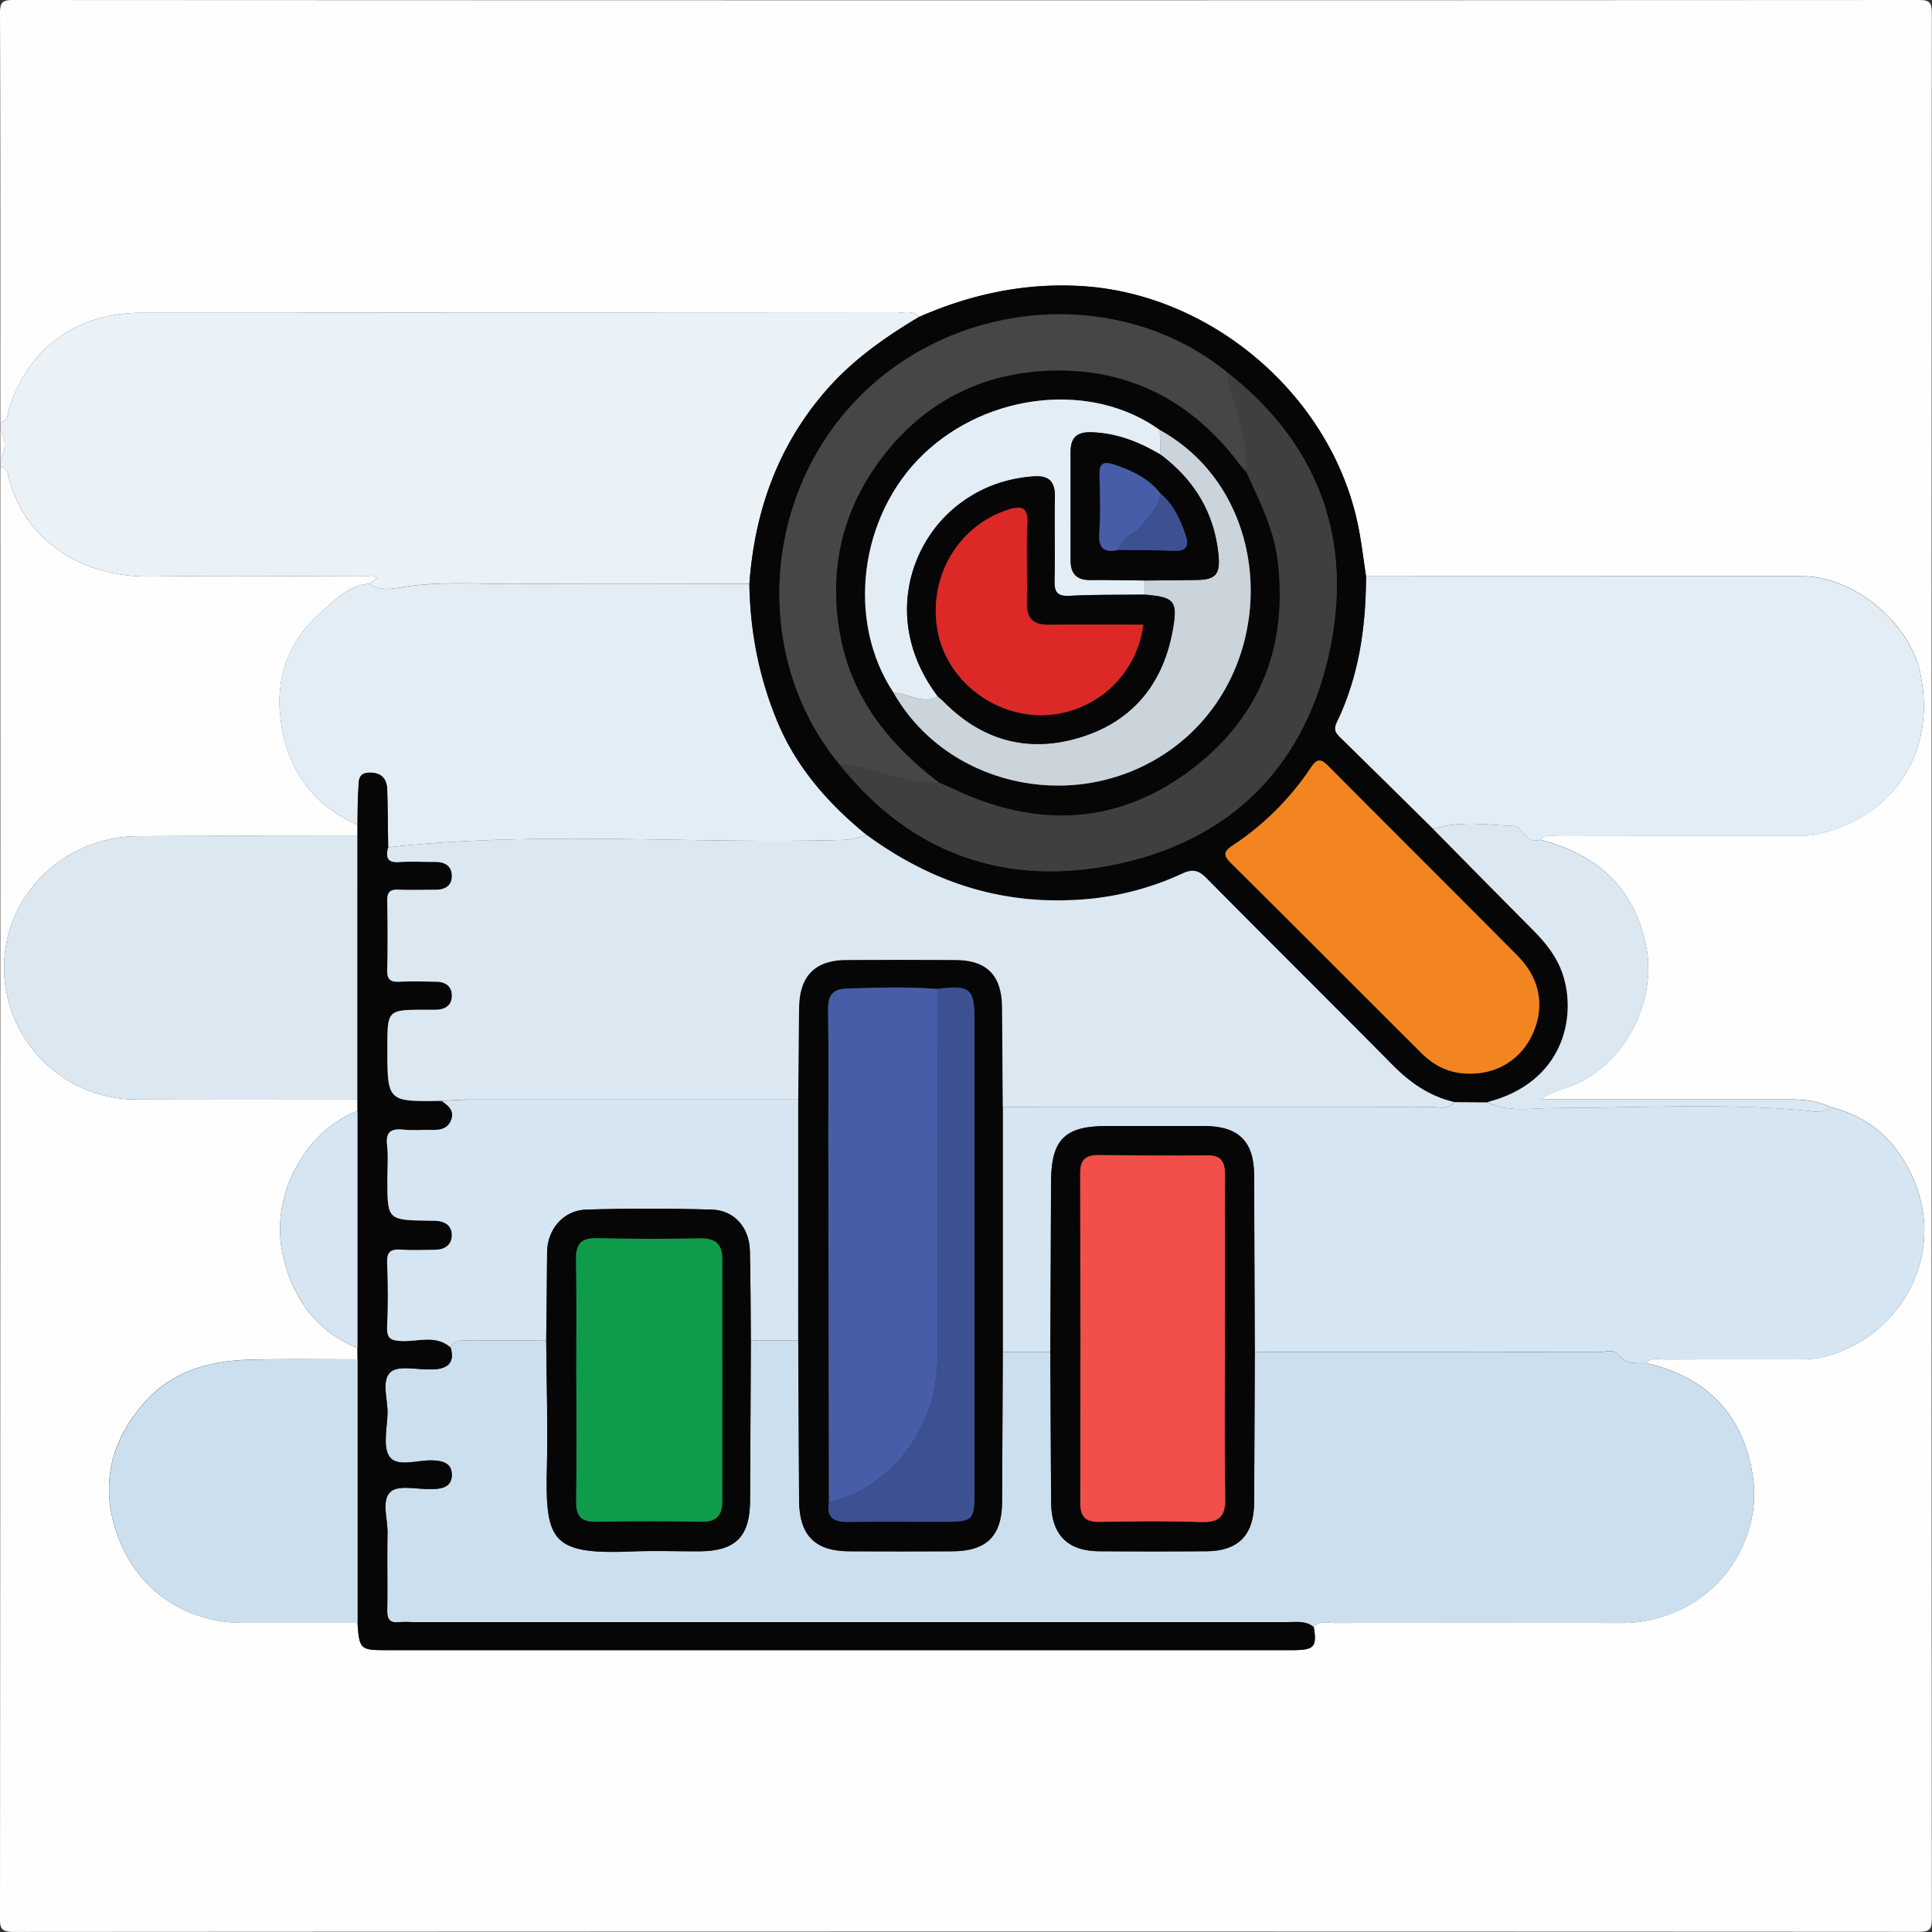 <svg id="Layer_1" data-name="Layer 1" xmlns="http://www.w3.org/2000/svg" viewBox="0 0 1151.1 1151.1"><rect x="0" y="0" width="1151.1" height="1151.1" fill="#333333" stroke="none"/><defs><style>.cls-1{fill:#fefefe;}.cls-2{fill:#eaf1f7;}.cls-3{fill:#ccdfee;}.cls-4{fill:#d5e5f1;}.cls-5{fill:#e3edf5;}.cls-6{fill:#dbe8f2;}.cls-7{fill:#060607;}.cls-8{fill:#f38520;}.cls-9{fill:#464646;}.cls-10{fill:#3f3f3f;}.cls-11{fill:#475da8;}.cls-12{fill:#3d5092;}.cls-13{fill:#f04f4a;}.cls-14{fill:#0e9b4a;}.cls-15{fill:#ccd4db;}.cls-16{fill:#dd2828;}</style></defs><path class="cls-1" d="M.19,251.4C.19,170.28.29,89.15,0,8,0,1.34,1.35,0,8,0q567.51.3,1135,0c6.69,0,8,1.34,8,8q-.3,567.5,0,1135c0,6.69-1.34,8-8,8q-567.51-.3-1135,.06c-8.24,0-8-3.17-8-9.21Q.28,710.1.19,278.32c2.51.25,3.87,1.45,4.48,4.09,9.5,41.14,46.07,61.7,85.06,61.1,42.6-.66,85.22-.18,127.82-.07,2.28,0,5.07-1.44,7,1.09L220,347.82c-12.5.84-20.39,9.87-28.86,17.15-18.07,15.53-26.25,36.67-24.35,59.54,2.51,30.19,17.07,54.12,46.22,66.92q0,3.35,0,6.68c-43.72,0-87.44-.19-131.16.12s-79,34.92-79.43,77.4a78.78,78.78,0,0,0,78.3,79.47c44.09.17,88.19.06,132.28.07v6.7c-31.22,12.21-52.41,50.38-44.51,85.62,5.77,25.77,19.46,45.3,44.5,55.74,0,2.22,0,4.45.05,6.67-21.29,0-42.59-.32-63.87.2-23.35.57-45.43,6.37-61.73,24-22.31,24.21-28.69,52.64-16.26,83.77,12.2,30.55,40.49,49,73.47,49q34.17.06,68.35.05c1.09,15.72,1.61,16.25,17.22,16.25H487.07q141.3,0,282.62,0c13.4,0,15-1.81,13.11-13.72,3.49-4.29,8.34-2.48,12.58-2.49q85.2-.18,170.4,0a79.72,79.72,0,0,0,21-2.65c43-11.51,61.83-51.34,57.85-82.49-4.75-37.21-26.52-61.41-64.13-69.73,3.34-3.61,7.72-2.08,11.64-2.1,27.24-.14,54.49,0,81.73-.14a53,53,0,0,0,12.13-1.27c45.62-11,73.69-60,54.33-105.41-9.63-22.59-25.75-37.72-49.93-43.65-7.49-3.6-15.47-4.47-23.65-4.47q-74.41,0-148.84,0c4.74-3.27,9.82-5.12,15-6.82,34.45-11.36,54.33-51.38,48-83.7-7-35.93-29.38-55.41-63.24-64.24,3.32-3.64,7.7-2.14,11.62-2.15,47.41-.11,94.82,0,142.23-.13a53.11,53.11,0,0,0,12.15-1.17c45.72-10.81,70.28-50,60.4-96.09-6.44-30.08-39.83-57.44-70.38-57.44q-129.9,0-259.81.05c-1.31-8.81-2.4-17.65-4-26.42C795.75,237.91,723,174.47,643,170.33c-33.54-1.74-65,5.13-95.41,18.46-4-4.31-9.16-2.33-13.76-2.34q-225-.16-450.1-.09c-38.11,0-67.37,21.49-78.52,57.64C4.26,247,5.14,251.15.19,251.4Z"/><path class="cls-2" d="M220,347.82l4.56-3.29c-1.94-2.53-4.73-1.08-7-1.09-42.6-.11-85.22-.59-127.82.07-39,.6-75.56-20-85.06-61.1-.61-2.64-2-3.84-4.48-4.09v-4.49a16.76,16.76,0,0,0,0-17.94V251.4c4.95-.25,4.07-4.38,5-7.4,11.15-36.15,40.41-57.63,78.52-57.64q225,0,450.1.09c4.6,0,9.79-2,13.76,2.34-20.49,12.2-39.79,25.82-55.58,44-28.65,33.07-42.39,71.92-45.52,115-45.57,0-91.14-.3-136.71.13-23.06.21-46.17-1.84-69.24,1.79C234,350.8,226.44,352.37,220,347.82Z"/><path class="cls-1" d="M.19,255.89a16.76,16.76,0,0,1,0,17.94Z"/><path class="cls-3" d="M980.48,812.15c37.61,8.32,59.38,32.52,64.13,69.73,4,31.15-14.83,71-57.85,82.49a79.72,79.72,0,0,1-21,2.65q-85.2-.24-170.4,0c-4.24,0-9.09-1.8-12.58,2.49-4.79-4-10.53-3-16-3q-260.64,0-521.28,0a68.31,68.31,0,0,0-7.84,0c-5.57.66-7-1.91-6.93-7.11.24-15.31-.14-30.64.16-45.95.16-8.48-3.79-19.66,1.87-24.65,4.71-4.16,15.6-1.34,23.75-1.6h1.12c6.16,0,11.84-1.51,11.55-8.94-.25-6.54-5.39-7.83-11.24-8.1-8.83-.41-20.86,4.15-25.6-1.93-4.41-5.66-1.66-17.16-1.46-26.08.19-8.46-3.77-19.62,1.83-24.61,4.67-4.16,15.56-1.36,23.7-1.63.74,0,1.49,0,2.24,0,8.48-.52,12.47-4.37,9.76-13.18,2.59-5.13,7.41-4,11.69-4,15.12-.09,30.24,0,45.35,0,.19,25,1,50,.42,75-1,43.9,2.11,52.66,50.13,50.69,13.42-.55,26.88-.05,40.31-.1,22-.08,30.5-8.57,30.61-30.43q.24-47.57.46-95.13H475.6q.24,47.56.5,95.13c.12,20.84,9.37,30.32,29.82,30.41s41.06.1,61.59,0c20.31-.09,29.42-9.17,29.54-29.28q.26-44.78.42-89.54H625.8c.15,29.85.25,59.7.46,89.55.14,19.35,9.65,29.12,28.67,29.26q31.91.22,63.83,0c19.17-.15,28.37-9.71,28.47-29.26q.24-44.78.39-89.55,102.48,0,205,.06c4,0,9.15-1.73,11.78,1.67C968.87,813,974.6,812.18,980.48,812.15Z"/><path class="cls-4" d="M625.8,805.42H597.47V659.63q127.72,0,255.44-.09c4.55,0,9.87,2.1,13.44-2.95l19.6.11c12.85,6.26,26.17,3.49,39.75,3.48,49.9,0,99.88-3.15,149.75,1.49,4.88.45,10.47,2.17,14.93-2.09,24.18,5.93,40.3,21.06,49.93,43.65,19.36,45.44-8.71,94.37-54.33,105.41a53,53,0,0,1-12.13,1.27c-27.24.11-54.49,0-81.73.14-3.92,0-8.3-1.51-11.64,2.1-5.88,0-11.61.85-16.12-5-2.63-3.4-7.77-1.67-11.78-1.67q-102.48-.11-205-.06-.2-52.67-.39-105.31c-.09-20.06-9.3-29.14-29.59-29.2-19.42,0-38.85,0-58.27,0-25.17,0-33.06,8.09-33.14,33.7Q626.08,755,625.8,805.42Z"/><path class="cls-5" d="M813.86,343.44q129.9,0,259.81-.05c30.55,0,63.94,27.36,70.38,57.44,9.88,46.12-14.68,85.28-60.4,96.09a53.11,53.11,0,0,1-12.15,1.17c-47.41.09-94.82,0-142.23.13-3.92,0-8.3-1.49-11.62,2.15-8.39,2.87-10.6-8-15.22-8.16-16.11-.65-32.56-3.59-48.5,1.82q-27.9-27.52-55.85-55c-2.75-2.69-3.55-4.91-1.73-8.66C809.63,402.92,813.74,373.57,813.86,343.44Z"/><path class="cls-5" d="M220,347.82c6.44,4.55,14,3,20.52,1.95,23.07-3.63,46.18-1.58,69.24-1.79,45.57-.43,91.14-.13,136.71-.13.44,28.5,5.75,56,16.8,82.35,11.45,27.32,30.39,48.72,53,67.21a41.27,41.27,0,0,1-15.17,3.06c-89.93,2.5-180-5.57-269.84,4.39-.18-11.44-.23-22.88-.58-34.31-.21-6.44-3.26-10.2-10.33-10.21-7.55,0-6.54,5.66-6.85,10.07-.49,7-.39,14-.53,21-29.15-12.8-43.71-36.73-46.22-66.92-1.9-22.87,6.28-44,24.35-59.54C199.61,357.69,207.5,348.66,220,347.82Z"/><path class="cls-6" d="M213,655.17c-44.09,0-88.19.1-132.28-.07a78.78,78.78,0,0,1-78.3-79.47c.43-42.48,35.7-77.1,79.43-77.4s87.44-.1,131.16-.12Q213,576.65,213,655.17Z"/><path class="cls-7" d="M516.31,497.41c-22.65-18.49-41.59-39.89-53-67.21-11-26.34-16.36-53.85-16.8-82.35,3.13-43.11,16.87-82,45.52-115,15.79-18.21,35.09-31.83,55.58-44,30.41-13.33,61.87-20.2,95.41-18.46,80,4.14,152.77,67.58,166.91,146.69,1.57,8.77,2.66,17.61,4,26.42-.12,30.13-4.23,59.48-17.51,86.93-1.82,3.75-1,6,1.73,8.66q28,27.39,55.85,55c19.9,20.16,39.74,40.38,59.73,60.45,7.46,7.49,13.85,15.6,17.28,25.73,8.66,25.56.61,64.86-45,76.49l-19.6-.11c-14.61-3.46-26.23-11.51-36.73-22.15-36.75-37.23-74-74-110.76-111.21-4.69-4.74-8.23-5.65-14.42-2.76a171.81,171.81,0,0,1-65.94,15.78C593,538.28,552.66,524.11,516.31,497.41Zm215.2-275.28c-62.83-51.52-160.12-45.28-219.19,14.05s-64.24,156.4-12,219.39c42.55,53.38,98.9,72.9,164.14,59.48,69.83-14.37,114.16-59.87,128.2-129.52C805.86,320,785,264.23,731.51,222.13ZM876.09,639.67c16.56.06,30.6-9,37.25-24,7.18-16.19,4.28-32.69-9.2-46.29-37.34-37.7-75-75.06-112.39-112.72-4.4-4.44-6.82-5.24-10.71.66a164.71,164.71,0,0,1-46.53,46.35c-5.54,3.7-5.83,5.9-1,10.62C771.41,551.92,809.1,589.8,847,627.51,854.94,635.47,864.58,639.92,876.09,639.67Z"/><path class="cls-7" d="M213,655.17q0-78.52,0-157.06,0-3.33,0-6.68c.14-7,0-14,.53-21,.31-4.41-.7-10.07,6.85-10.07,7.07,0,10.12,3.77,10.33,10.21.35,11.43.4,22.87.58,34.31-1.48,5.71-.77,9.34,6.64,8.79,7.06-.52,14.19-.06,21.28-.11,5.62,0,9.8,2.24,10,8.13s-3.91,8.42-9.58,8.43c-7.47,0-15,.24-22.41-.05-4.85-.19-6.57,1.61-6.5,6.44.21,13.81.29,27.64,0,41.45-.12,5.44,1.76,7.2,7.09,7,7.45-.35,14.93-.13,22.4,0,5.12.1,8.88,2.58,9,7.92.16,5.91-3.68,8.57-9.35,8.74-2.24.06-4.48,0-6.73,0-22.34.07-22.34.07-22.33,22.85,0,32,0,32,32.31,31.46,4.22,2.82,8,6,5.51,11.79-2.09,4.81-6.42,5.6-11.22,5.43-5.59-.2-11.24.44-16.77-.16-7.49-.81-11,1.13-10,9.46.77,6.62.16,13.4.16,20.11,0,24.31,0,24.31,24.74,24.72,1.11,0,2.23,0,3.35,0,6,.17,10.57,2.63,10.29,9.09-.25,5.7-4.56,8.16-10.08,8.2-6.71.06-13.45.38-20.13-.07-6-.4-8.59,1.15-8.31,7.82.52,12.66.61,25.37,0,38-.35,7.13,2.1,8.35,8.75,8.65,9.69.43,20.22-3.92,29,3.71,2.71,8.81-1.28,12.66-9.76,13.18-.75,0-1.5,0-2.24,0-8.14.27-19-2.53-23.7,1.63-5.6,5-1.64,16.15-1.83,24.61-.2,8.92-3,20.42,1.46,26.08,4.74,6.08,16.77,1.52,25.6,1.93,5.85.27,11,1.56,11.24,8.1.29,7.43-5.39,8.9-11.55,8.94h-1.12c-8.15.26-19-2.56-23.75,1.6-5.66,5-1.71,16.17-1.87,24.65-.3,15.31.08,30.64-.16,45.95-.09,5.2,1.36,7.77,6.93,7.11a68.31,68.31,0,0,1,7.84,0q260.64,0,521.28,0c5.51,0,11.25-1,16,3,1.91,11.91.29,13.71-13.11,13.72q-141.32,0-282.62,0H230.24c-15.61,0-16.13-.53-17.22-16.25q0-78.54,0-157.08c0-2.22,0-4.45-.05-6.67q0-70.68,0-141.36Z"/><path class="cls-3" d="M213.06,809.9q0,78.54,0,157.08-34.19,0-68.35-.05c-33-.06-61.27-18.46-73.47-49-12.43-31.13-6-59.56,16.26-83.77,16.3-17.68,38.38-23.48,61.73-24C170.47,809.58,191.77,809.94,213.06,809.9Z"/><path class="cls-6" d="M886,656.7c45.6-11.63,53.65-50.93,45-76.49-3.43-10.13-9.82-18.24-17.28-25.73-20-20.07-39.83-40.29-59.73-60.45,15.94-5.41,32.39-2.47,48.5-1.82,4.62.19,6.83,11,15.22,8.16,33.86,8.83,56.26,28.31,63.24,64.24,6.28,32.32-13.6,72.34-48,83.7-5.13,1.7-10.21,3.55-15,6.82q74.43,0,148.84,0c8.18,0,16.16.87,23.65,4.47-4.46,4.26-10.05,2.54-14.93,2.09-49.87-4.64-99.85-1.53-149.75-1.49C912.12,660.19,898.8,663,886,656.7Z"/><path class="cls-4" d="M213,661.87q0,70.68,0,141.36c-25-10.44-38.73-30-44.5-55.74C160.61,712.25,181.8,674.08,213,661.87Z"/><path class="cls-4" d="M268.39,802.73c-8.8-7.63-19.33-3.28-29-3.71-6.65-.3-9.1-1.52-8.75-8.65.63-12.65.54-25.36,0-38-.28-6.67,2.28-8.22,8.31-7.82,6.68.45,13.42.13,20.13.07,5.52,0,9.83-2.5,10.08-8.2.28-6.46-4.32-8.92-10.29-9.09-1.12,0-2.24,0-3.35,0-24.73-.41-24.73-.41-24.74-24.72,0-6.71.61-13.49-.16-20.11-1-8.33,2.51-10.27,10-9.46,5.53.6,11.18,0,16.77.16,4.8.17,9.13-.62,11.22-5.43,2.5-5.76-1.29-9-5.51-11.79,5.2-.27,10.4-.75,15.61-.76q98.45-.07,196.89,0V798.7H447.36c-.17-17.88-.11-35.76-.58-53.62-.36-13.7-9.25-24-22.69-24.38q-37.43-1.1-74.89,0c-13.73.41-23.18,12-23.23,25.51-.07,17.5-.35,35-.54,52.49-15.11,0-30.23-.05-45.35,0C275.8,798.76,271,797.6,268.39,802.73Z"/><path class="cls-7" d="M475.6,798.7V655.15c.16-18.27.25-36.54.51-54.8.26-18.91,9.55-28.29,28.14-28.37q32.46-.15,64.91,0c18.94.09,27.73,9.09,27.89,28.36q.26,29.65.42,59.29V805.42q-.21,44.76-.42,89.54c-.12,20.11-9.23,29.19-29.54,29.28q-30.79.15-61.59,0c-20.45-.09-29.7-9.57-29.82-30.41Q475.82,846.27,475.6,798.7Zm82.91-209.47c-17.89-1.4-35.78-.75-53.69-.27-8.75.24-11.55,4.08-11.43,12.53.37,25.4.1,50.81.14,76.21q.15,108.7.35,217.41c-1.69,9.29,3.09,11.79,11.42,11.69,19-.25,38.05-.08,57.07-.08,17.47,0,18.25-.76,18.25-18.25q0-140.43,0-280.86C580.62,588.88,578,586.75,558.51,589.23Z"/><path class="cls-7" d="M625.8,805.42q.23-50.4.43-100.82c.08-25.61,8-33.69,33.14-33.7,19.42,0,38.85,0,58.27,0,20.29.06,29.5,9.14,29.59,29.2q.24,52.65.39,105.31-.2,44.77-.39,89.55c-.1,19.55-9.3,29.11-28.47,29.26q-31.92.22-63.83,0c-19-.14-28.53-9.91-28.67-29.26C626.05,865.12,626,835.27,625.8,805.42Zm104-7.72c0-32.47-.09-64.93.06-97.4,0-7.44-1.7-12.1-10.53-12-21.63.25-43.28.06-64.92-.15-7.41-.08-10.87,2.76-10.85,10.55q.25,98.52.08,197c0,8.32,3.57,11.12,11.54,11,20.14-.3,40.31-.56,60.44.09,10.61.34,14.56-3.07,14.37-14C729.47,861.14,729.82,829.42,729.82,797.7Z"/><path class="cls-7" d="M325.43,798.7c.19-17.49.47-35,.54-52.49,0-13.47,9.5-25.1,23.23-25.51q37.43-1.14,74.89,0c13.44.39,22.33,10.68,22.69,24.38.47,17.86.41,35.74.58,53.62q-.23,47.56-.46,95.13c-.11,21.86-8.63,30.35-30.61,30.43-13.43,0-26.89-.45-40.31.1-48,2-51.14-6.79-50.13-50.69C326.42,848.69,325.62,823.69,325.43,798.7Zm17.91,23.36h.05c0,24.28.21,48.56-.12,72.84-.12,8.76,3.34,11.91,12,11.75,20.91-.37,41.84-.4,62.75,0,8.87.17,12.31-4,12.31-12q.09-72.27,0-144.55c0-8.85-4.11-12.48-13.22-12.29-20.53.42-41.09.34-61.63-.11-9.34-.21-12.44,3.54-12.29,12.63C343.61,774.25,343.34,798.16,343.34,822.06Z"/><path class="cls-6" d="M597.47,659.63q-.21-29.64-.42-59.29c-.16-19.27-8.95-28.27-27.89-28.36q-32.45-.15-64.91,0c-18.59.08-27.88,9.46-28.14,28.37-.26,18.26-.35,36.53-.51,54.8q-98.44,0-196.89,0c-5.21,0-10.41.49-15.61.76-32.31.51-32.31.51-32.31-31.46,0-22.78,0-22.78,22.33-22.85,2.25,0,4.49,0,6.73,0,5.67-.17,9.51-2.83,9.35-8.74-.15-5.34-3.91-7.82-9-7.92-7.47-.16-15-.38-22.4,0-5.33.24-7.21-1.52-7.09-7,.31-13.81.23-27.64,0-41.45-.07-4.83,1.65-6.63,6.5-6.44,7.46.29,14.94.06,22.41.05,5.67,0,9.74-2.47,9.58-8.43s-4.35-8.16-10-8.13c-7.09.05-14.22-.41-21.28.11-7.41.55-8.12-3.08-6.64-8.79,89.81-10,179.91-1.89,269.84-4.39a41.27,41.27,0,0,0,15.17-3.06c36.35,26.7,76.7,40.87,122.19,38.84a171.81,171.81,0,0,0,65.94-15.78c6.19-2.89,9.73-2,14.42,2.76,36.78,37.21,74,74,110.76,111.21,10.5,10.64,22.12,18.69,36.73,22.15-3.57,5-8.89,2.94-13.44,2.95Q725.19,659.73,597.47,659.63Z"/><path class="cls-8" d="M876.09,639.67c-11.51.25-21.15-4.2-29.14-12.16-37.85-37.71-75.54-75.59-113.49-113.2-4.78-4.72-4.49-6.92,1-10.62A164.71,164.71,0,0,0,781,457.34c3.89-5.9,6.31-5.1,10.71-.66,37.38,37.66,75,75,112.39,112.72,13.48,13.6,16.38,30.1,9.2,46.29C906.69,630.69,892.65,639.73,876.09,639.67Z"/><path class="cls-9" d="M500.31,455.57c-52.23-63-46.91-160.2,12-219.39s156.36-65.57,219.18-14.05c-.34,4.13,1,7.83,2.22,11.75,4.76,15.37,9.89,30.75,8.74,47.25-1.47-1.67-3-3.25-4.37-5-26.51-35.28-62.06-55-105.89-55.33-44.07-.36-81.21,17.39-107.88,53.44-22,29.77-30.13,63.26-24.41,100.18,6.16,39.74,28.77,68.46,59.71,91.93-3.32.36-6.57-.33-9.84-.54C532.78,464.7,517.37,456.12,500.31,455.57Z"/><path class="cls-10" d="M742.46,281.13c1.15-16.5-4-31.88-8.74-47.25-1.22-3.92-2.56-7.62-2.22-11.75,53.46,42.1,74.36,97.87,61.15,163.4-14,69.65-58.37,115.15-128.2,129.52-65.24,13.42-121.59-6.1-164.14-59.48,17.06.55,32.47,9.13,49.47,10.23,3.27.21,6.52.9,9.83.54,2.38,1,4.82,2,7.16,3.08,50.84,24.57,100.22,22.47,145-12.51,39.28-30.66,55.4-72.33,49.44-122.48C758.94,315,750.35,298.31,742.46,281.13Z"/><path class="cls-11" d="M493.88,895.11q-.18-108.71-.35-217.41c0-25.4.23-50.81-.14-76.21-.12-8.45,2.68-12.29,11.43-12.53,17.91-.48,35.8-1.13,53.69.27q.12,99.49.21,199c0,13.36.54,26.69-2.14,40C550.56,858.07,527.52,887.49,493.88,895.11Z"/><path class="cls-12" d="M493.88,895.11c33.64-7.62,56.68-37,62.7-66.91,2.68-13.28,2.15-26.61,2.14-40q0-99.5-.21-199c19.49-2.48,22.11-.35,22.11,18.38q0,140.43,0,280.86c0,17.49-.78,18.24-18.25,18.25-19,0-38-.17-57.07.08C497,906.9,492.19,904.4,493.88,895.11Z"/><path class="cls-13" d="M729.82,797.7c0,31.72-.35,63.44.19,95.15.19,10.91-3.76,14.32-14.37,14-20.13-.65-40.3-.39-60.44-.09-8,.11-11.55-2.69-11.54-11q.2-98.51-.08-197c0-7.79,3.44-10.63,10.85-10.55,21.64.21,43.29.4,64.92.15,8.83-.1,10.56,4.56,10.53,12C729.73,732.77,729.82,765.23,729.82,797.7Z"/><path class="cls-14" d="M343.34,822.06c0-23.9.27-47.81-.14-71.71-.15-9.09,2.95-12.84,12.29-12.63,20.54.45,41.1.53,61.63.11,9.11-.19,13.22,3.44,13.22,12.29q0,72.27,0,144.55c0,8-3.44,12.17-12.31,12-20.91-.42-41.84-.39-62.75,0-8.63.16-12.09-3-12-11.75.33-24.28.12-48.56.12-72.84Z"/><path class="cls-7" d="M742.46,281.13c7.89,17.18,16.48,33.86,18.79,53.3,6,50.15-10.16,91.82-49.44,122.48-44.82,35-94.2,37.08-145,12.51-2.34-1.13-4.78-2.06-7.16-3.08-30.93-23.47-53.54-52.19-59.7-91.93-5.72-36.92,2.39-70.41,24.41-100.18,26.67-36.05,63.81-53.8,107.88-53.44,43.83.37,79.38,20.05,105.89,55.33C739.42,277.88,741,279.46,742.46,281.13ZM691,256.18c-40.2-28.94-102-22.65-140.73,14.32-38.45,36.68-46.35,99.67-17.83,142.32,31,54.34,104.47,71.82,159.1,37.85C763.35,406,763,296,691,256.18Z"/><path class="cls-15" d="M691,256.18c72,39.79,72.32,149.85.54,194.49-54.63,34-128.13,16.49-159.1-37.85,8.84-.13,17.06,7.3,26.32,2.19,1.11.95,2.3,1.82,3.32,2.86,23.07,23.53,51,31,82,21.31,30.67-9.58,48.8-31.72,54.58-63.56,3.17-17.46,1.24-19.9-16.64-21.32v-8.42c10.44-.11,20.88-.16,31.32-.36,10.93-.2,13.7-3.46,12.66-14.55-2.36-25.29-14.38-45-34.51-60.11Z"/><path class="cls-5" d="M691,256.18l.51,14.68c-12.68-7.51-26-12.8-41-13.35-8.52-.31-12.66,2.88-12.64,11.49.06,21.68,0,43.36,0,65,0,7.78,3.62,11.65,11.68,11.56,10.83-.12,21.66.17,32.5.28v8.42c-14.93.18-29.88-.08-44.77.72-7.82.42-9.16-2.63-9-9.53.44-16.42-.11-32.87.23-49.29.19-9.14-3.47-13-12.67-12.36-18.07,1.32-34,7.56-47.85,19.34C540.63,326.5,527,372.87,558.79,415c-9.26,5.11-17.48-2.32-26.32-2.19C504,370.17,511.85,307.18,550.3,270.5,589.07,233.53,650.83,227.24,691,256.18Z"/><path class="cls-7" d="M558.79,415C527,372.87,540.63,326.5,568,303.18c13.84-11.78,29.78-18,47.85-19.34,9.2-.68,12.86,3.22,12.67,12.36-.34,16.42.21,32.87-.23,49.29-.19,6.9,1.15,9.95,9,9.53,14.89-.8,29.84-.54,44.77-.72,17.88,1.42,19.81,3.86,16.64,21.32-5.78,31.84-23.91,54-54.58,63.56-31,9.69-59,2.22-82-21.31C561.09,416.83,559.9,416,558.79,415Zm122.38-42.82c-18.71,0-37.31-.21-55.91.09-9.39.15-13.68-3.51-13.45-13.21.38-15.66-.44-31.35.29-47,.5-10.75-4.23-10.77-12.12-8.15-29.87,9.89-47.55,41.11-41.14,73,5.79,28.76,33.54,50.23,63.59,49.18A61.58,61.58,0,0,0,681.17,372.19Z"/><path class="cls-7" d="M682.07,345.88c-10.84-.11-21.67-.4-32.5-.28-8.06.09-11.68-3.78-11.68-11.56,0-21.68,0-43.36,0-65,0-8.61,4.12-11.8,12.64-11.49,15,.55,28.35,5.84,41,13.35,20.13,15.08,32.15,34.82,34.51,60.11,1,11.09-1.73,14.35-12.66,14.55C703,345.72,692.51,345.77,682.07,345.88ZM666.4,327.65c11.17.15,22.36.06,33.52.53,7.2.31,8.53-3.31,6.63-9-3.22-9.56-7.39-18.67-15.35-25.43-7.3-9.14-17.4-13.71-28.14-17.21-5.63-1.83-8.19-.17-8,6.23.36,11.55.7,23.17-.1,34.68C654.32,326.82,657.87,329.55,666.4,327.65Z"/><path class="cls-16" d="M681.17,372.19a61.58,61.58,0,0,1-58.74,53.89c-30,1.05-57.8-20.42-63.59-49.18-6.41-31.85,11.27-63.07,41.14-73,7.89-2.62,12.62-2.6,12.12,8.15-.73,15.63.09,31.32-.29,47-.23,9.7,4.06,13.36,13.45,13.21C643.86,372,662.46,372.19,681.17,372.19Z"/><path class="cls-11" d="M666.4,327.65c-8.53,1.9-12.08-.83-11.43-10.17.8-11.51.46-23.13.1-34.68-.2-6.4,2.36-8.06,8-6.23,10.74,3.5,20.84,8.07,28.14,17.21-.19,8.24-6.32,13-10.7,18.9C676.36,318.3,667.86,319.67,666.4,327.65Z"/><path class="cls-12" d="M666.4,327.65c1.46-8,10-9.35,14.1-15,4.38-5.92,10.51-10.66,10.7-18.9,8,6.76,12.13,15.87,15.35,25.43,1.9,5.66.57,9.28-6.63,9C688.76,327.71,677.57,327.8,666.4,327.65Z"/></svg>